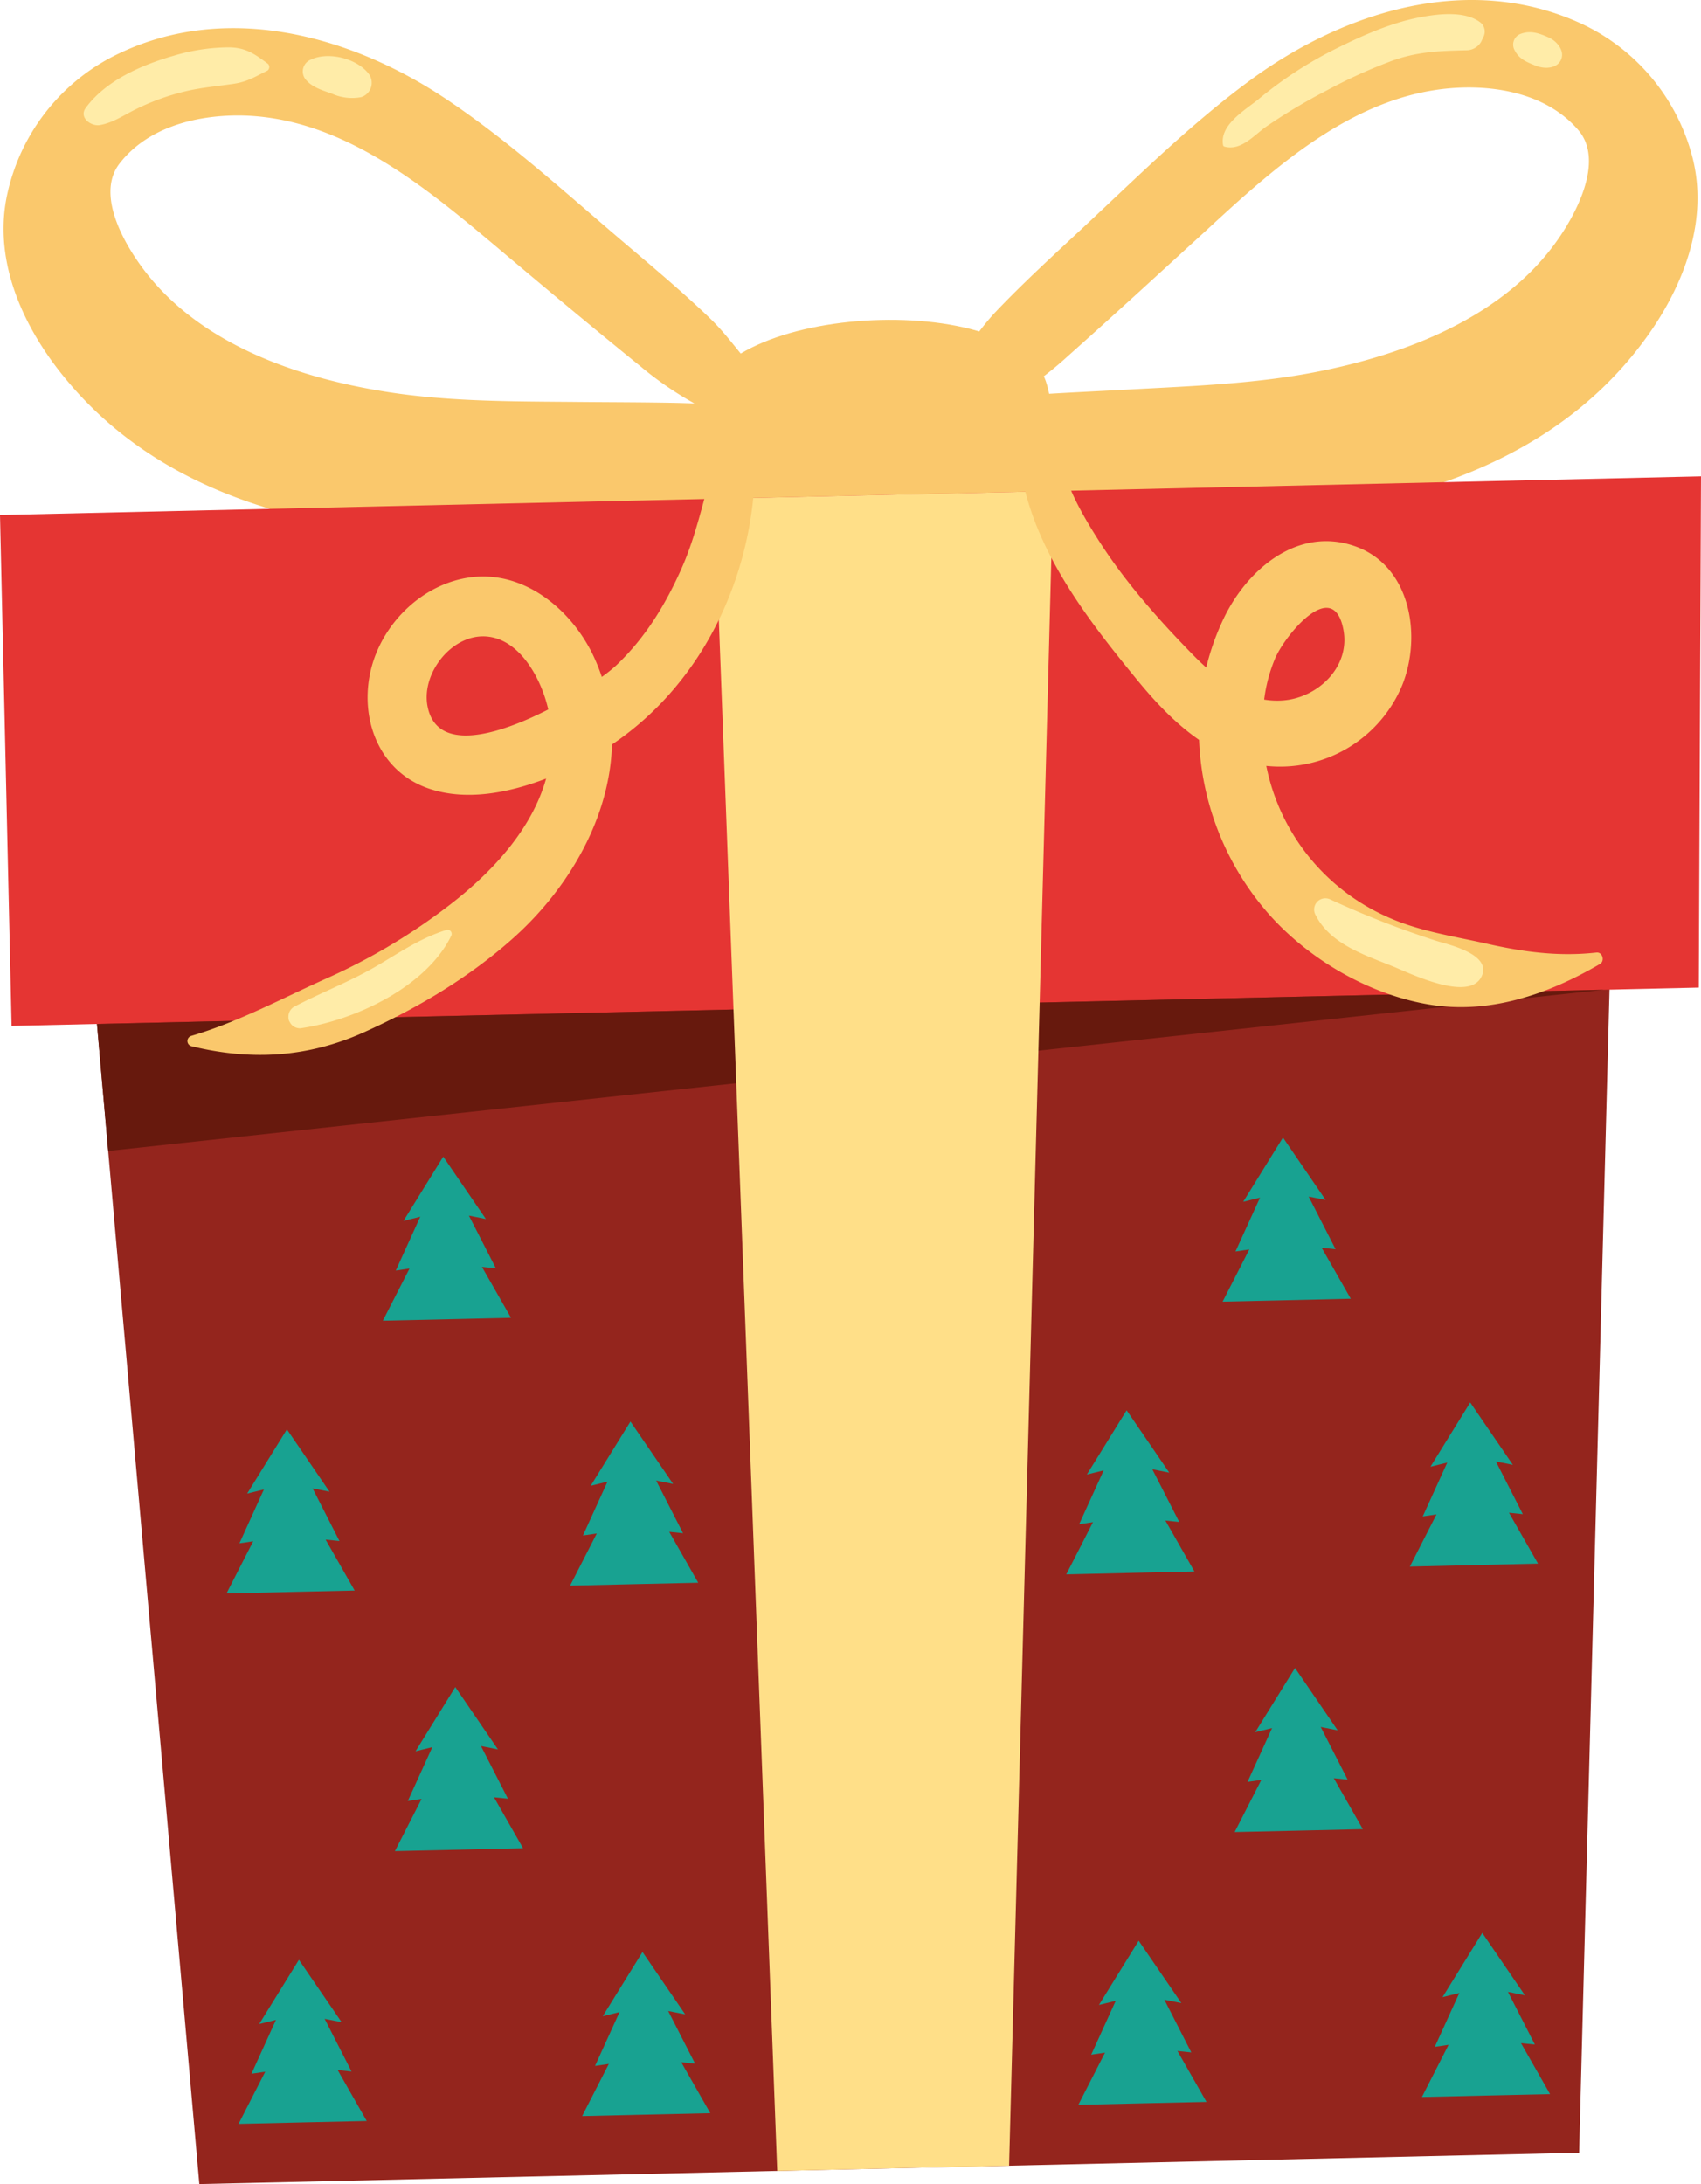 <svg xmlns="http://www.w3.org/2000/svg" viewBox="0 0 368.29 472.9">
  <defs>
    <style>
      .cls-1 {
        fill: #fac86c;
      }

      .cls-2 {
        fill: #94251d;
      }

      .cls-3 {
        fill: #e53533;
      }

      .cls-4 {
        fill: #67190d;
      }

      .cls-5 {
        fill: #ffdf88;
      }

      .cls-6 {
        fill: #18a291;
      }

      .cls-7 {
        fill: #ffeca8;
      }
    </style>
  </defs>
  <title>Asset 13</title>
  <g id="Layer_2" data-name="Layer 2">
    <g id="Layer_1-2" data-name="Layer 1">
      <g>
        <path class="cls-1" d="M366.3,33.55A44.09,44.09,0,0,0,342.55,5.2c-24.27-11.26-51.4-2.88-71.91,12.21C257.88,26.8,246.56,38,235,48.82c-6.55,6.12-13.27,12.22-19.44,18.72-5.19,5.47-8.93,13-15,17.52-2.07,1.56-2,5.21.17,6.29-.32.26-.63.51-.95.8-4.64,4.25-4.82,14,.41,17.94l-.26-.43a18,18,0,0,0,4.32,3.43c3.69,2.06,8.56,2,12.68,2,7.66,0,15.32-.43,23-.72,14.81-.57,29.64-1,44.32-3.16,28.33-4.22,55.29-14.45,72.47-38.5C364.71,61.51,370.07,47.35,366.3,33.55ZM336.48,53C324.63,69,304,76.78,285.26,80.48c-13.21,2.61-26.87,3.1-40.29,3.83-7.27.4-14.55.72-21.81,1.21l-3.37.21a74.62,74.62,0,0,0,11.26-8.48c10-8.9,19.88-18,29.73-27C276.12,36.07,293.63,20.1,315.61,19c9.38-.47,19.77,1.73,26.14,9.2C347.53,35,341,46.91,336.48,53Z"/>
        <path class="cls-1" d="M13,80.53c18.26,23.25,45.66,32.24,74.15,35.16,14.76,1.52,29.59,1.26,44.41,1.15,7.66-.06,15.33,0,23-.32,4.12-.16,9-.36,12.58-2.58a18,18,0,0,0,4.16-3.63l-.24.44c5.05-4.17,4.42-13.9-.41-17.94-.32-.27-.65-.51-1-.76,2.13-1.17,2-4.82-.12-6.28-6.28-4.28-10.35-11.6-15.78-16.82-6.46-6.22-13.46-12-20.27-17.82-12-10.26-23.85-21-37-29.76C75.27,7.23,47.79.09,24.05,12.43A44.08,44.08,0,0,0,1.62,41.84C-1.53,55.79,4.48,69.69,13,80.53ZM25.9,35.39C31.92,27.63,42.2,25,51.59,25c22,.09,40.22,15.25,56.19,28.69C118,62.32,128.3,70.91,138.71,79.35a74.79,74.79,0,0,0,11.63,8L147,87.25c-7.28-.16-14.56-.15-21.84-.22C111.69,86.91,98,87,84.7,85c-18.93-2.85-39.85-9.72-52.41-25.13C27.5,54,20.43,42.42,25.9,35.39Z"/>
        <path class="cls-1" d="M176.15,152.1l30.69-.69s26.74-48.14,19.59-68.87-76.89-16.49-74.75,7.75C154.25,119.37,176.15,152.1,176.15,152.1Z"/>
        <polygon class="cls-2" points="14.92 152.89 43.16 472.9 341.9 466.11 350.28 145.27 14.92 152.89"/>
        <polygon class="cls-3" points="0 111.51 2.51 222.13 367.81 213.83 368.29 103.14 0 111.51"/>
        <polygon class="cls-4" points="20.99 221.71 23.42 249.21 347.28 214.29 20.99 221.71"/>
        <polygon class="cls-5" points="168.28 470.06 154.65 108 228.01 106.33 218.48 468.92 168.28 470.06"/>
        <path class="cls-1" d="M163.44,96.91c-.16-4.45-6-4.71-7.41-.83-3.16,8.86-4.59,18.22-8.41,26.88-3.5,7.92-7.89,15.13-14.21,21.12a32.94,32.94,0,0,1-3.11,2.49,40.78,40.78,0,0,0-2-4.94c-4.82-9.83-14.88-18.09-26.33-16.64-10.42,1.33-19.21,9.92-21.66,20-2.55,10.55,1.68,22,12.46,25.73,8.08,2.78,17.28,1,25.47-2.14-3.06,10.94-11.64,20.22-20.68,27.2a131.12,131.12,0,0,1-26.44,15.88c-9.78,4.36-19.41,9.6-29.7,12.63a1.16,1.16,0,0,0,0,2.23c12.88,3.15,25.15,2.49,37.36-3,11.59-5.21,22.86-11.92,32.36-20.42,12-10.72,20.94-26.07,21.36-41.9C153.3,147.21,164.37,122,163.44,96.91ZM92.55,152.84c-1.3-7,5.08-15.28,12.34-15.05,7.58.25,12.35,9.23,13.81,15.83C107.63,159.28,94.45,163.09,92.55,152.84Z"/>
        <path class="cls-1" d="M345.64,206.25c-8.19.91-15.79-.12-23.79-1.93-7.38-1.67-15-2.74-21.94-6a45.53,45.53,0,0,1-25.74-32.48c.72.07,1.45.12,2.2.14a28.62,28.62,0,0,0,27.23-17.62c4.27-10.63,1.88-25.79-10.17-30.07-12.43-4.42-23.42,5-28.5,15.65a54.49,54.49,0,0,0-3.77,10.6c-1.16-1.05-2.28-2.14-3.35-3.25-7.18-7.37-14.13-15.25-19.7-23.91-2.91-4.53-5.83-9.47-7.52-14.6-1.21-3.7-.61-7.13-.74-10.88a2,2,0,0,0-2.07-2c-11.62.37-5.7,18.23-3.21,24.31,4.94,12.11,13.13,22.61,21.35,32.65,4,4.92,8.5,9.76,13.69,13.34a60.85,60.85,0,0,0,15,37.6c8.64,9.81,21.51,17.38,34.46,19.64,13.22,2.31,26-2.09,37.3-8.69C347.52,208.14,347,206.09,345.64,206.25Zm-69.41-64c2.11-4.75,12.45-17.51,14.64-5.88,1.51,8-5.47,14.67-13,15.28a16.82,16.82,0,0,1-4.16-.18A33.75,33.75,0,0,1,276.23,142.21Z"/>
        <polygon class="cls-6" points="73.11 448.21 76.11 448.52 70.29 437.12 73.96 437.84 64.72 424.34 56.12 438.25 59.75 437.35 54.45 449.01 57.43 448.57 51.65 459.87 65.53 459.55 79.4 459.24 73.11 448.21"/>
        <polygon class="cls-6" points="147.5 446.52 150.5 446.83 144.67 435.43 148.35 436.15 139.11 422.65 130.5 436.56 134.14 435.66 128.83 447.32 131.82 446.88 126.04 458.18 139.91 457.86 153.79 457.55 147.5 446.52"/>
        <polygon class="cls-6" points="106.96 389.16 109.97 389.46 104.14 378.06 107.81 378.79 98.58 365.29 89.97 379.19 93.6 378.3 88.3 389.95 91.28 389.51 85.5 400.81 99.38 400.5 113.25 400.18 106.96 389.16"/>
        <polygon class="cls-6" points="70.5 333.36 73.5 333.67 67.68 322.26 71.35 322.99 62.12 309.49 53.51 323.4 57.14 322.5 51.84 334.16 54.82 333.72 49.04 345.02 62.91 344.7 76.79 344.39 70.5 333.36"/>
        <polygon class="cls-6" points="144.89 331.67 147.89 331.98 142.06 320.57 145.74 321.3 136.5 307.8 127.89 321.71 131.53 320.81 126.22 332.47 129.21 332.03 123.43 343.33 137.3 343.01 151.18 342.7 144.89 331.67"/>
        <polygon class="cls-6" points="104.35 274.31 107.36 274.61 101.53 263.21 105.2 263.94 95.97 250.44 87.36 264.35 90.99 263.45 85.69 275.11 88.67 274.66 82.89 285.96 96.77 285.65 110.64 285.33 104.35 274.31"/>
        <polygon class="cls-6" points="254.93 444.08 257.93 444.39 252.1 432.98 255.78 433.71 246.54 420.21 237.93 434.12 241.57 433.22 236.26 444.88 239.25 444.44 233.47 455.74 247.34 455.42 261.22 455.11 254.93 444.08"/>
        <polygon class="cls-6" points="329.32 442.39 332.32 442.69 326.49 431.29 330.16 432.02 320.93 418.52 312.32 432.43 315.96 431.53 310.65 443.19 313.63 442.75 307.86 454.05 321.73 453.73 335.61 453.42 329.32 442.39"/>
        <polygon class="cls-6" points="288.78 385.02 291.78 385.33 285.95 373.93 289.62 374.66 280.39 361.15 271.78 375.06 275.42 374.17 270.11 385.82 273.1 385.38 267.32 396.68 281.19 396.37 295.07 396.05 288.78 385.02"/>
        <polygon class="cls-6" points="252.32 329.23 255.32 329.54 249.49 318.13 253.16 318.86 243.93 305.36 235.32 319.27 238.96 318.37 233.65 330.03 236.64 329.59 230.86 340.89 244.73 340.57 258.61 340.26 252.32 329.23"/>
        <polygon class="cls-6" points="326.71 327.54 329.71 327.85 323.88 316.44 327.55 317.17 318.32 303.67 309.71 317.58 313.35 316.68 308.04 328.34 311.02 327.9 305.25 339.2 319.12 338.88 333 338.56 326.71 327.54"/>
        <polygon class="cls-6" points="286.17 270.18 289.17 270.48 283.34 259.08 287.01 259.81 277.78 246.3 269.17 260.21 272.81 259.32 267.5 270.97 270.49 270.53 264.71 281.83 278.58 281.52 292.46 281.2 286.17 270.18"/>
        <path class="cls-7" d="M320.69,5c-3.31-2.77-9.46-2-13.44-1.22-6.49,1.26-12.86,4.19-18.74,7.13a86.75,86.75,0,0,0-16,10.55c-2.94,2.39-8.54,5.6-7.69,10a.39.39,0,0,0,.29.28c3.59,1,6.39-2.47,9.12-4.38A122.12,122.12,0,0,1,287,19.72a112.71,112.71,0,0,1,14.46-6.58c5.57-2,10.32-2.11,16.11-2.26A3.69,3.69,0,0,0,320.71,9c.15-.31.29-.63.44-.94A2.56,2.56,0,0,0,320.69,5Z"/>
        <path class="cls-7" d="M335.35,8.13c-2-.9-3.88-1.59-6-.84a2.49,2.49,0,0,0-1.39,3.63c1,1.92,2.62,2.52,4.53,3.3s4.71.7,5.55-1.42C338.78,10.87,337,8.87,335.35,8.13Z"/>
        <path class="cls-7" d="M58.05,13.84c-2.87-2.13-4.81-3.56-8.54-3.59A42.3,42.3,0,0,0,37.83,12c-7,2-14.86,5.35-19.27,11.36-1.52,2.07,1.1,4,3,3.73,2.82-.47,5.11-2.07,7.64-3.33a50.52,50.52,0,0,1,11-4c3.49-.83,7-1.1,10.49-1.63,2.93-.44,4.63-1.57,7.24-2.85A1,1,0,0,0,58.05,13.84Z"/>
        <path class="cls-7" d="M80,16.22c-2.48-3.6-9.28-5.32-13.17-3.07a2.76,2.76,0,0,0-.45,4.29C67.79,19,70,19.61,71.89,20.29a10.59,10.59,0,0,0,6.32.74A3.26,3.26,0,0,0,80,16.22Z"/>
        <path class="cls-7" d="M96.66,201.35c-5.89,1.84-10.4,5.1-15.7,8.15C75.34,212.72,69.34,215,63.65,218a2.46,2.46,0,0,0-1.2,2.19,2.16,2.16,0,0,0,.13.83l.24.43a2.45,2.45,0,0,0,2.2,1.2c11.75-1.65,27.3-9,32.66-20A.89.89,0,0,0,96.66,201.35Z"/>
        <path class="cls-7" d="M311.16,203.77a202.64,202.64,0,0,1-23.09-9,2.43,2.43,0,0,0-3.22,3.37c3.12,6.18,10.43,8.58,16.47,11,3.61,1.42,16.91,8.11,19.52,2.16C322.89,206.6,313.68,204.54,311.16,203.77Z"/>
      </g>
    </g>
  </g>
</svg>
